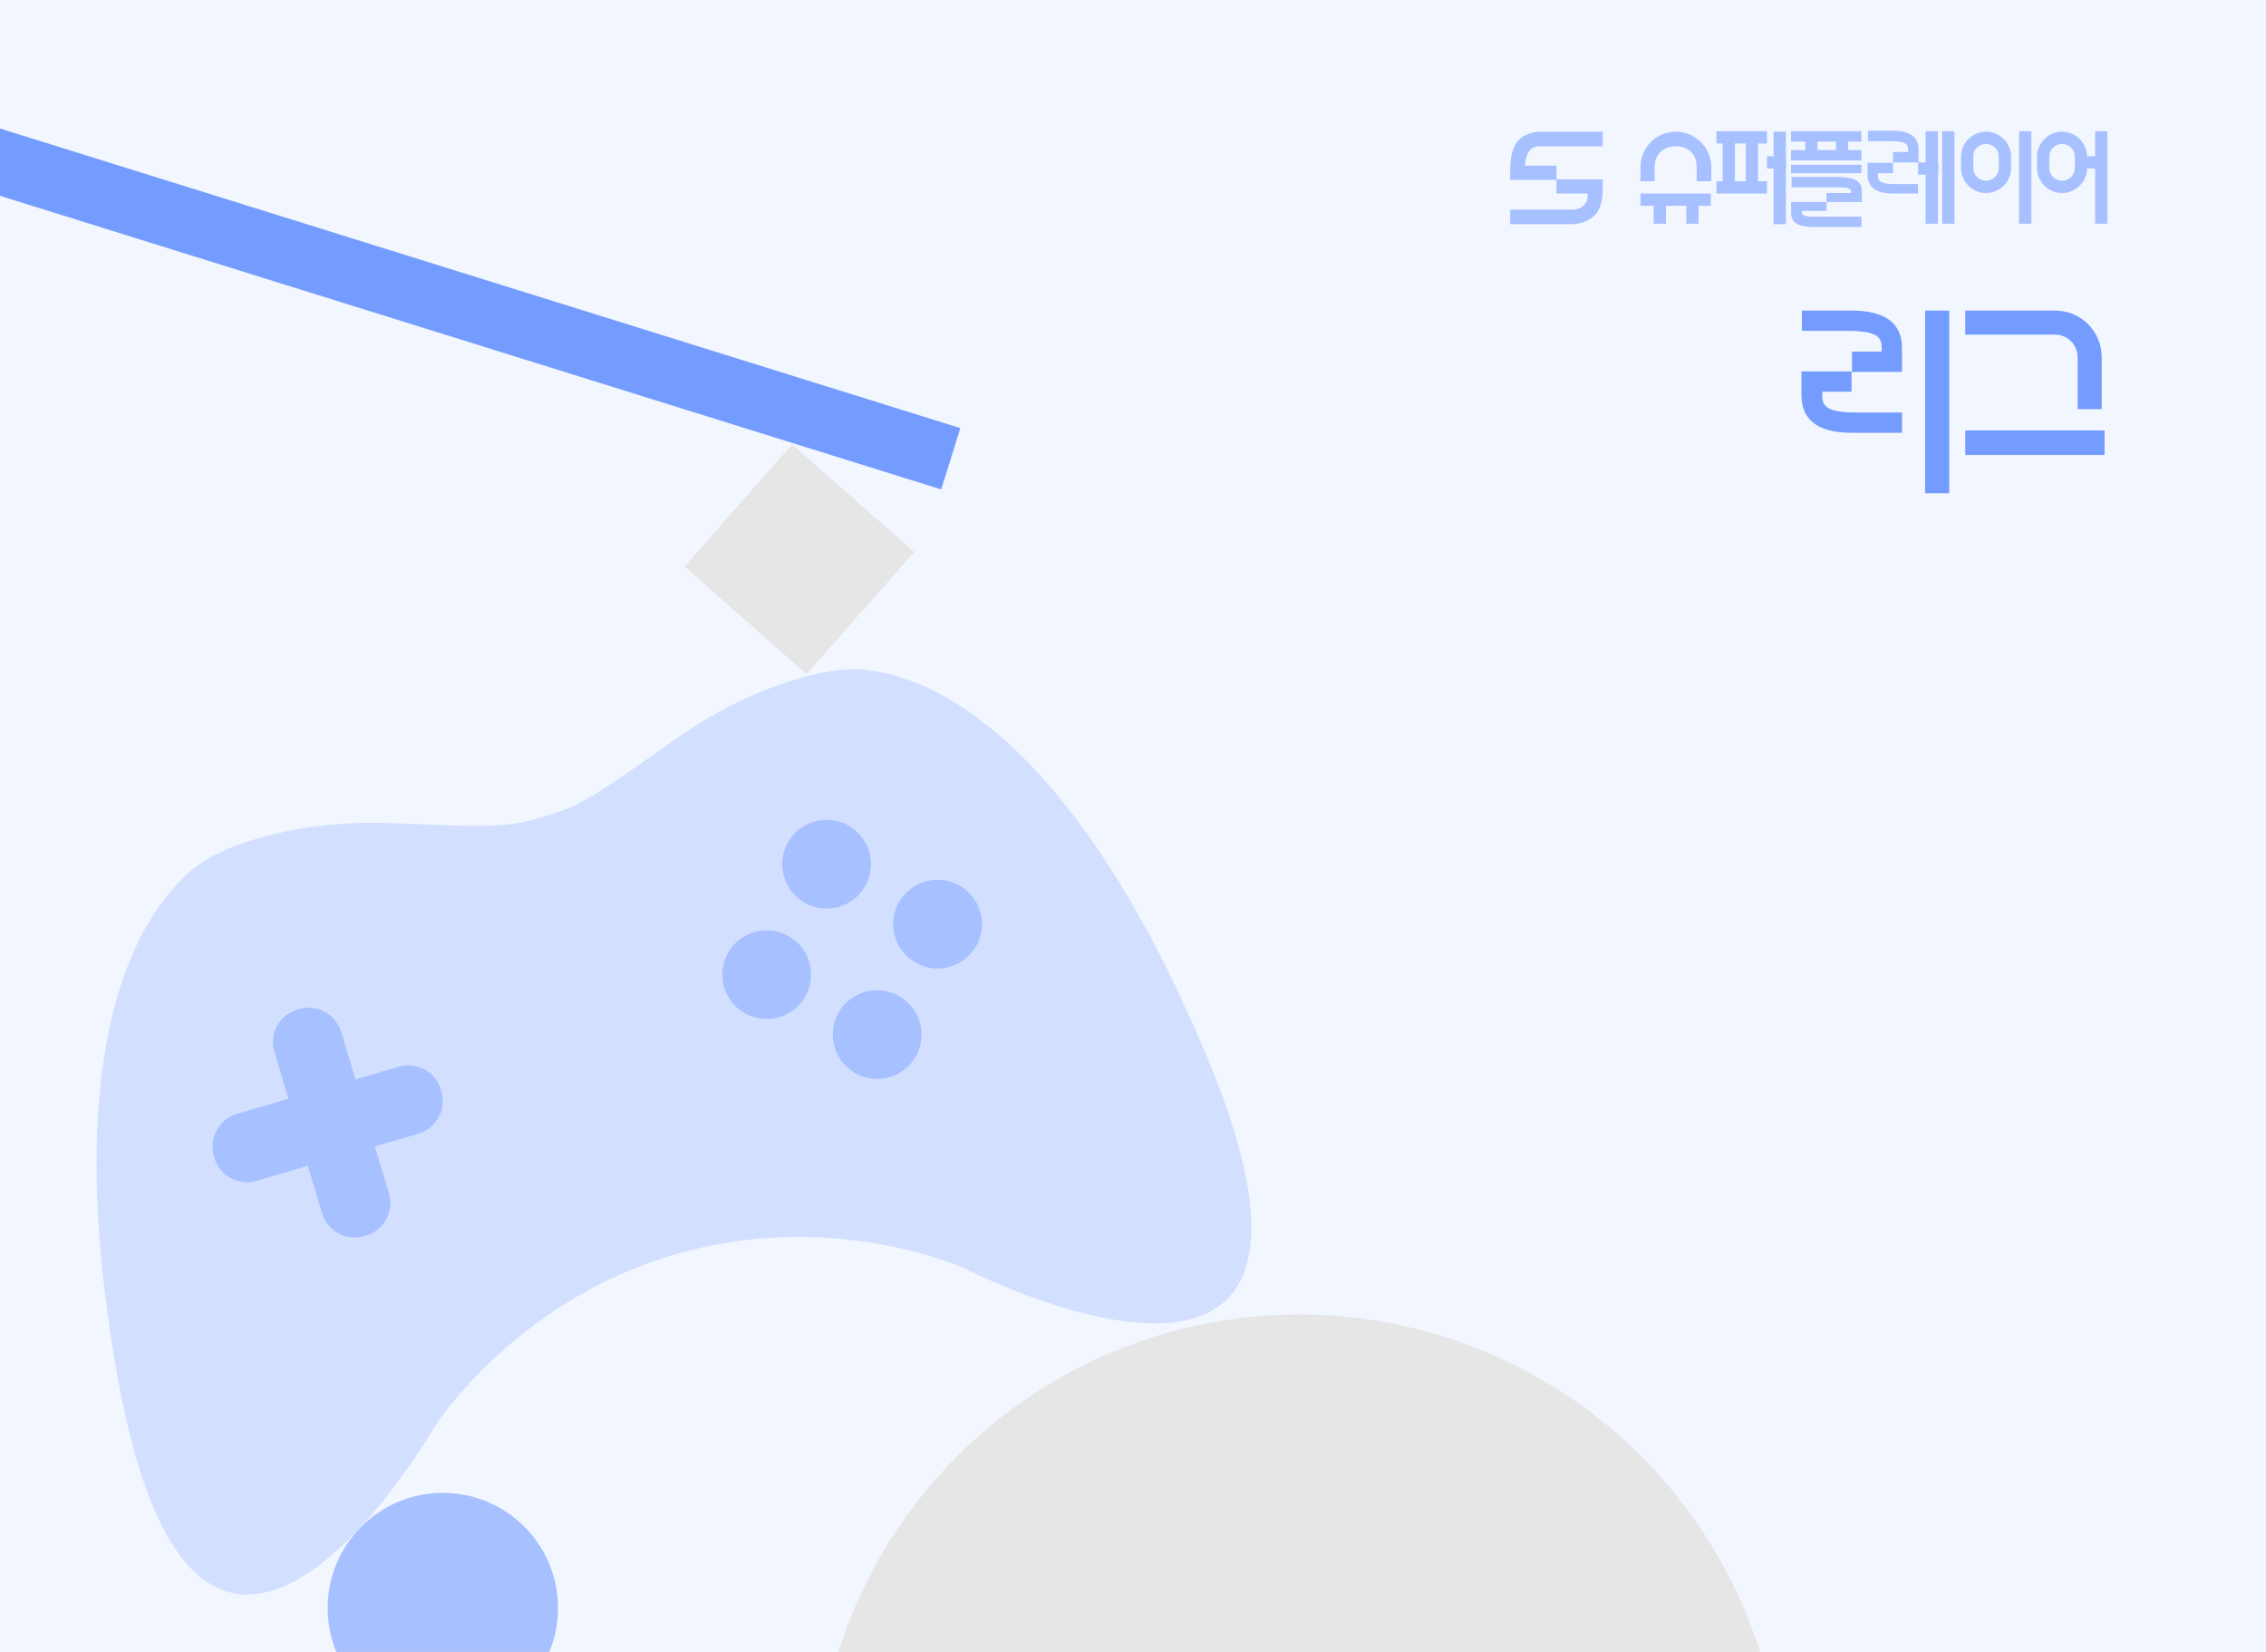 <?xml version="1.0" encoding="utf-8"?>
<!-- Generator: Adobe Illustrator 24.0.0, SVG Export Plug-In . SVG Version: 6.00 Build 0)  -->
<svg version="1.1" id="레이어_1" xmlns="http://www.w3.org/2000/svg" xmlns:xlink="http://www.w3.org/1999/xlink" x="0px"
	 y="0px" viewBox="0 0 480 350" style="enable-background:new 0 0 480 350;" xml:space="preserve">
<style type="text/css">
	.st0{clip-path:url(#SVGID_2_);fill:#F2F6FF;}
	.st1{clip-path:url(#SVGID_2_);}
	.st2{fill:#A7C0FF;}
	.st3{fill:#D2DFFF;}
	.st4{clip-path:url(#SVGID_2_);fill:#E6E6E6;}
	.st5{clip-path:url(#SVGID_2_);fill:none;stroke:#749CFF;stroke-width:13.606;stroke-miterlimit:10;}
	.st6{clip-path:url(#SVGID_2_);fill:#A7C0FF;}
	.st7{fill:#749CFF;}
</style>
<g>
	<defs>
		<rect id="SVGID_1_" y="-5" width="480" height="360"/>
	</defs>
	<clipPath id="SVGID_2_">
		<use xlink:href="#SVGID_1_"  style="overflow:visible;"/>
	</clipPath>
	<rect y="-5" class="st0" width="480" height="360"/>
	<g class="st1">
		<path class="st2" d="M362.4,38.4h-3v-3c0-2.7-1.7-4.4-4.4-4.4c-2.7,0-4.5,1.7-4.5,4.4v3h-3v-3c0-4.1,3.3-7.5,7.5-7.5
			c4.1,0,7.5,3.4,7.5,7.5V38.4z"/>
		<rect x="379.4" y="27.8" class="st2" width="14.9" height="2.2"/>
		<rect x="347.5" y="41" class="st2" width="14.9" height="2.6"/>
		<rect x="379.4" y="31.8" class="st2" width="14.9" height="2.2"/>
		<rect x="379.4" y="34.9" class="st2" width="14.9" height="1.8"/>
		<rect x="350.3" y="42.5" class="st2" width="2.6" height="4.9"/>
		<rect x="357.2" y="42.5" class="st2" width="2.6" height="4.9"/>
		<rect x="364.9" y="30.1" class="st2" width="2.6" height="10.1"/>
		<rect x="369.8" y="30.1" class="st2" width="2.6" height="10.1"/>
		<path class="st2" d="M379.4,42.8h7.5v1.9h-5.2c0,0.4-0.1,0.7,0.4,0.9c0.6,0.4,2.3,0.3,3.1,0.3h9.1v2.2h-9.1c-2.6,0-5.8,0-5.8-3
			V42.8z"/>
		<path class="st2" d="M394.4,42.8h-7.5v-1.9h5.2c0-0.4,0.1-0.7-0.4-0.9c-0.6-0.4-2.3-0.3-3.1-0.3h-9.1v-2.2h9.1c2.6,0,5.8,0,5.8,3
			V42.8z"/>
		<path class="st2" d="M406.3,41h-4.9c-1.7,0-5.8,0-5.8-4v-2.5h5.4v2.2h-3.2v0.4c0,1.1,0.3,1.9,3.6,1.9h4.9V41z"/>
		<path class="st2" d="M406.3,34.4h-5.3v-2.2h3.2v-0.4c0-1.1-0.3-1.9-3.6-1.9h-4.9v-2.2h4.9c1.7,0,5.8,0,5.8,4V34.4z"/>
		<rect x="382.4" y="29.1" class="st2" width="2.6" height="3"/>
		<rect x="388.9" y="29.1" class="st2" width="2.6" height="3"/>
		<rect x="363.6" y="27.8" class="st2" width="10.7" height="2.6"/>
		<rect x="363.6" y="38.4" class="st2" width="10.7" height="2.6"/>
		<rect x="375.7" y="27.9" class="st2" width="2.6" height="19.6"/>
		<rect x="411.4" y="27.8" class="st2" width="2.6" height="19.6"/>
		<rect x="407.9" y="27.8" class="st2" width="2.6" height="19.6"/>
		<rect x="427.7" y="27.8" class="st2" width="2.6" height="19.6"/>
		<rect x="443.8" y="27.8" class="st2" width="2.6" height="19.6"/>
		<path class="st2" d="M420.7,30.5c1.5,0,2.7,1.2,2.7,2.7v2.4c0,1.5-1.2,2.7-2.7,2.7s-2.7-1.2-2.7-2.7v-2.4
			C417.9,31.7,419.2,30.5,420.7,30.5 M420.7,27.9c-2.9,0-5.3,2.4-5.3,5.3v2.4c0,2.9,2.4,5.3,5.3,5.3c2.9,0,5.3-2.4,5.3-5.3v-2.4
			C426,30.3,423.6,27.9,420.7,27.9L420.7,27.9z"/>
		<path class="st2" d="M436.8,30.5c1.5,0,2.7,1.2,2.7,2.7v2.4c0,1.5-1.2,2.7-2.7,2.7s-2.7-1.2-2.7-2.7v-2.4
			C434.1,31.7,435.3,30.5,436.8,30.5 M436.8,27.9c-2.9,0-5.3,2.4-5.3,5.3v2.4c0,2.9,2.4,5.3,5.3,5.3c2.9,0,5.3-2.4,5.3-5.3v-2.4
			C442.1,30.3,439.7,27.9,436.8,27.9L436.8,27.9z"/>
		<rect x="440.6" y="33.1" class="st2" width="5.8" height="2.6"/>
		<rect x="374.3" y="33.1" class="st2" width="4" height="2.6"/>
		<rect x="406.3" y="34.4" class="st2" width="4.3" height="2.6"/>
		<path class="st2" d="M329.7,38.1h-9.8v-1.5c0-3.3,0.4-5.7,2.1-7.2c1.7-1.5,4.1-1.5,4.6-1.5h12.9V31l-13.1,0l-0.1,0
			c-0.1,0-1.3-0.1-2.1,0.7c-0.7,0.7-1,1.8-1.2,3.4h6.7V38.1z"/>
		<path class="st2" d="M333.1,47.5c-0.1,0-0.1,0-0.2,0h-13v-3.1l13.1,0c0.1,0,1.5,0.1,2.4-0.8c0.9-0.9,0.9-1.4,0.9-2.6h-6.6V38h9.8
			v1.5c0,2.7-0.3,4.8-1.8,6.2C336.1,47.3,333.7,47.5,333.1,47.5z"/>
	</g>
	<g class="st1">
		<g>
			<path class="st3" d="M255.7,224c-37.8-90.5-77.9-82-77.9-82s-15.6,1.1-34.7,14.6c-19.1,13.5-20.3,14.1-27.9,16.4
				c-7.6,2.2-8.9,2.4-32.3,1.4c-23.4-0.9-37.1,6.6-37.1,6.6S7.6,195.7,25,292.2c17.5,96.5,67.1,10,67.1,10s16.8-26.4,50.5-36.3
				c34-10.1,62.1,3,62.1,3S293.5,314.5,255.7,224z"/>
		</g>
		<circle class="st2" cx="175.1" cy="183.1" r="9.4"/>
		<circle class="st2" cx="185.8" cy="219.2" r="9.4"/>
		<circle class="st2" cx="198.6" cy="195.8" r="9.4"/>
		<circle class="st2" cx="162.4" cy="206.5" r="9.4"/>
		<path class="st2" d="M84.5,226l-9.2,2.7l-3-10c-1.1-3.8-5.1-6-8.9-4.9l-0.4,0.1c-3.8,1.1-6,5.1-4.9,8.9l3,10l-10.9,3.2
			c-3.8,1.1-6,5.1-4.9,8.9l0.1,0.4c1.1,3.8,5.1,6,8.9,4.9l10.9-3.2l3,10c1.1,3.8,5.1,6,8.9,4.9l0.4-0.1c3.8-1.1,6-5.1,4.9-8.9l-3-10
			l9.2-2.7c3.8-1.1,6-5.1,4.9-8.9l-0.1-0.4C92.3,227.1,88.3,224.9,84.5,226z"/>
	</g>
	
		<rect x="152" y="101.3" transform="matrix(-0.661 0.75 -0.75 -0.661 370.11 69.92)" class="st4" width="34.5" height="34.5"/>
	<line class="st5" x1="-19.1" y1="28.4" x2="201.4" y2="97.2"/>
	<circle class="st4" cx="275.2" cy="380.9" r="102.4"/>
	<circle class="st6" cx="93.8" cy="340.7" r="24.4"/>
	<g class="st1">
		<g>
			<rect x="416.3" y="91.2" class="st7" width="29.5" height="5.2"/>
			<path class="st7" d="M402.8,91.7h-9.7c-3.4,0-11.5,0-11.5-8v-5h10.6V83H386v0.7c0,2.1,0.5,3.7,7.2,3.7h9.7V91.7z"/>
			<path class="st7" d="M402.8,78.8h-10.5v-4.3h6.3v-0.7c0-2.1-0.5-3.7-7.2-3.7h-9.7v-4.3h9.7c3.4,0,11.5,0,11.5,8V78.8z"/>
			<rect x="407.8" y="65.8" class="st7" width="5.1" height="38.7"/>
			<path class="st7" d="M445.2,86.7h-5.1v-11c0-2.6-2.1-4.8-4.8-4.8h-19v-5.1h19c5.5,0,9.9,4.4,9.9,9.9V86.7z"/>
		</g>
	</g>
</g>
</svg>
